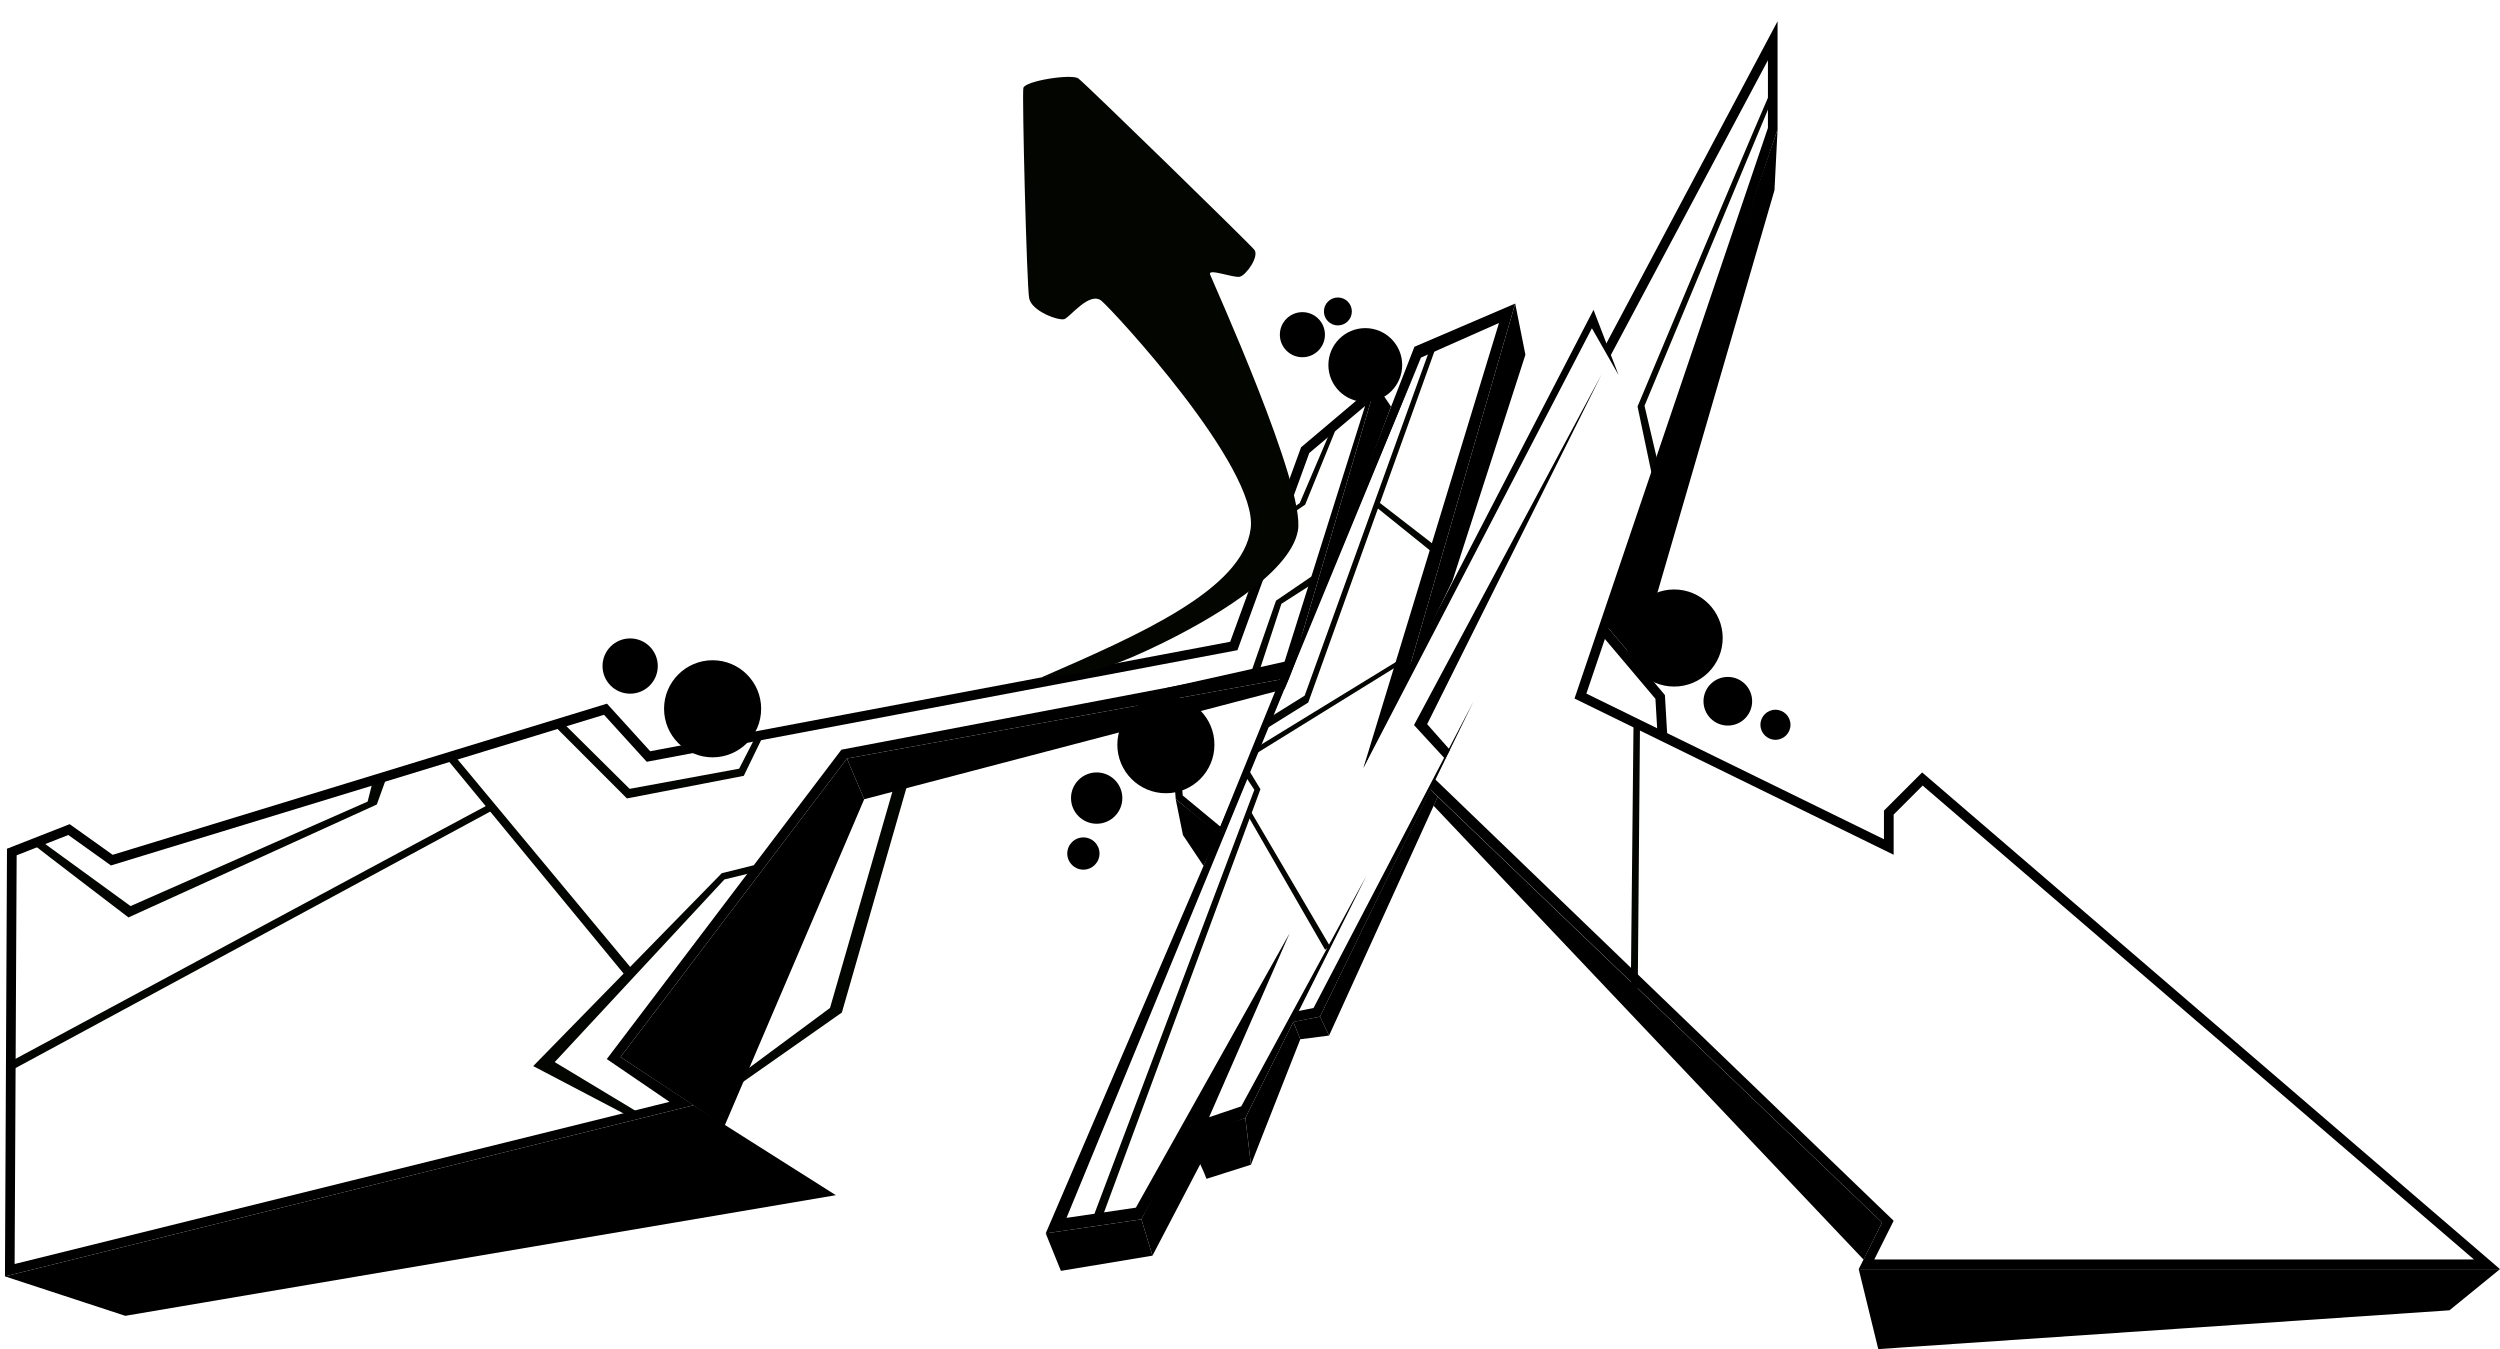 <?xml version="1.0" encoding="UTF-8" standalone="no"?>
<!-- Generator: Gravit.io -->

<svg
   style="isolation:isolate"
   viewBox="0 0 258.502 139.495"
   width="258.502pt"
   height="139.495pt"
   version="1.1"
   id="svg314"
   sodipodi:docname="logo-outline.svg"
   inkscape:version="1.1.1 (3bf5ae0d25, 2021-09-20)"
   xmlns:inkscape="http://www.inkscape.org/namespaces/inkscape"
   xmlns:sodipodi="http://sodipodi.sourceforge.net/DTD/sodipodi-0.dtd"
   xmlns="http://www.w3.org/2000/svg"
   xmlns:svg="http://www.w3.org/2000/svg">
  <sodipodi:namedview
     id="namedview316"
     pagecolor="#ffffff"
     bordercolor="#666666"
     borderopacity="1.0"
     inkscape:pageshadow="2"
     inkscape:pageopacity="0.0"
     inkscape:pagecheckerboard="0"
     inkscape:document-units="pt"
     showgrid="false"
     inkscape:zoom="2.8284271"
     inkscape:cx="151.49763"
     inkscape:cy="79.903066"
     inkscape:window-width="1920"
     inkscape:window-height="1011"
     inkscape:window-x="0"
     inkscape:window-y="0"
     inkscape:window-maximized="1"
     inkscape:current-layer="layer3" />
  <defs
     id="defs195">
    <inkscape:path-effect
       effect="bspline"
       id="path-effect13261"
       is_visible="true"
       lpeversion="1"
       weight="33.333"
       steps="2"
       helper_size="0"
       apply_no_weight="true"
       apply_with_weight="true"
       only_selected="false" />
    <inkscape:path-effect
       effect="bspline"
       id="path-effect12520"
       is_visible="true"
       lpeversion="1"
       weight="33.333"
       steps="2"
       helper_size="0"
       apply_no_weight="true"
       apply_with_weight="true"
       only_selected="false" />
    <inkscape:path-effect
       effect="bspline"
       id="path-effect10419"
       is_visible="true"
       lpeversion="1"
       weight="33.333"
       steps="2"
       helper_size="0"
       apply_no_weight="true"
       apply_with_weight="true"
       only_selected="false" />
    <inkscape:path-effect
       effect="bspline"
       id="path-effect6828"
       is_visible="true"
       lpeversion="1"
       weight="33.333"
       steps="2"
       helper_size="0"
       apply_no_weight="true"
       apply_with_weight="true"
       only_selected="false" />
    <inkscape:path-effect
       effect="bspline"
       id="path-effect40323"
       is_visible="true"
       lpeversion="1"
       weight="33.333"
       steps="2"
       helper_size="0"
       apply_no_weight="true"
       apply_with_weight="true"
       only_selected="false" />
    <inkscape:path-effect
       effect="bspline"
       id="path-effect35649"
       is_visible="true"
       lpeversion="1"
       weight="33.333"
       steps="2"
       helper_size="0"
       apply_no_weight="true"
       apply_with_weight="true"
       only_selected="false" />
    <inkscape:path-effect
       effect="bspline"
       id="path-effect35149"
       is_visible="true"
       lpeversion="1"
       weight="33.333"
       steps="2"
       helper_size="0"
       apply_no_weight="true"
       apply_with_weight="true"
       only_selected="false" />
    <inkscape:path-effect
       effect="bspline"
       id="path-effect34245"
       is_visible="true"
       lpeversion="1"
       weight="33.333"
       steps="2"
       helper_size="0"
       apply_no_weight="true"
       apply_with_weight="true"
       only_selected="false" />
    <inkscape:path-effect
       effect="bspline"
       id="path-effect33330"
       is_visible="true"
       lpeversion="1"
       weight="33.333"
       steps="2"
       helper_size="0"
       apply_no_weight="true"
       apply_with_weight="true"
       only_selected="false" />
    <inkscape:path-effect
       effect="bspline"
       id="path-effect19266"
       is_visible="true"
       lpeversion="1"
       weight="33.333"
       steps="2"
       helper_size="0"
       apply_no_weight="true"
       apply_with_weight="true"
       only_selected="false" />
    <inkscape:path-effect
       effect="bspline"
       id="path-effect18324"
       is_visible="true"
       lpeversion="1"
       weight="33.333"
       steps="2"
       helper_size="0"
       apply_no_weight="true"
       apply_with_weight="true"
       only_selected="false" />
    <clipPath
       id="_clipPath_VL4lQNFTekCiBlrKs3lIcRmLPUe8LF3L">
      <rect
         width="257.7"
         height="131.15"
         id="rect192"
         x="0"
         y="0" />
    </clipPath>
    <inkscape:path-effect
       effect="bspline"
       id="path-effect4429"
       is_visible="true"
       lpeversion="1"
       weight="33.333"
       steps="2"
       helper_size="0"
       apply_no_weight="true"
       apply_with_weight="true"
       only_selected="false" />
    <inkscape:path-effect
       effect="bspline"
       id="path-effect7657"
       is_visible="true"
       lpeversion="1"
       weight="33.333"
       steps="2"
       helper_size="0"
       apply_no_weight="true"
       apply_with_weight="true"
       only_selected="false" />
    <inkscape:path-effect
       effect="bspline"
       id="path-effect8815"
       is_visible="true"
       lpeversion="1"
       weight="33.333"
       steps="2"
       helper_size="0"
       apply_no_weight="true"
       apply_with_weight="true"
       only_selected="false" />
    <inkscape:path-effect
       effect="bspline"
       id="path-effect9825"
       is_visible="true"
       lpeversion="1"
       weight="33.333"
       steps="2"
       helper_size="0"
       apply_no_weight="true"
       apply_with_weight="true"
       only_selected="false" />
    <inkscape:path-effect
       effect="bspline"
       id="path-effect11666"
       is_visible="true"
       lpeversion="1"
       weight="33.333"
       steps="2"
       helper_size="0"
       apply_no_weight="true"
       apply_with_weight="true"
       only_selected="false" />
    <inkscape:path-effect
       effect="bspline"
       id="path-effect12428"
       is_visible="true"
       lpeversion="1"
       weight="33.333"
       steps="2"
       helper_size="0"
       apply_no_weight="true"
       apply_with_weight="true"
       only_selected="false" />
    <inkscape:path-effect
       effect="bspline"
       id="path-effect76069"
       is_visible="true"
       lpeversion="1"
       weight="33.333"
       steps="2"
       helper_size="0"
       apply_no_weight="true"
       apply_with_weight="true"
       only_selected="false" />
    <inkscape:path-effect
       effect="bspline"
       id="path-effect78272"
       is_visible="true"
       lpeversion="1"
       weight="33.333"
       steps="2"
       helper_size="0"
       apply_no_weight="true"
       apply_with_weight="true"
       only_selected="false" />
    <inkscape:path-effect
       effect="bspline"
       id="path-effect79308"
       is_visible="true"
       lpeversion="1"
       weight="33.333"
       steps="2"
       helper_size="0"
       apply_no_weight="true"
       apply_with_weight="true"
       only_selected="false" />
    <inkscape:path-effect
       effect="bspline"
       id="path-effect80195"
       is_visible="true"
       lpeversion="1"
       weight="33.333"
       steps="2"
       helper_size="0"
       apply_no_weight="true"
       apply_with_weight="true"
       only_selected="false" />
    <inkscape:path-effect
       effect="bspline"
       id="path-effect45593"
       is_visible="true"
       lpeversion="1"
       weight="33.333"
       steps="2"
       helper_size="0"
       apply_no_weight="true"
       apply_with_weight="true"
       only_selected="false" />
    <inkscape:path-effect
       effect="bspline"
       id="path-effect115652"
       is_visible="true"
       lpeversion="1"
       weight="33.333"
       steps="2"
       helper_size="0"
       apply_no_weight="true"
       apply_with_weight="true"
       only_selected="false" />
    <inkscape:path-effect
       effect="bspline"
       id="path-effect83510"
       is_visible="true"
       lpeversion="1"
       weight="33.333"
       steps="2"
       helper_size="0"
       apply_no_weight="true"
       apply_with_weight="true"
       only_selected="false" />
    <inkscape:path-effect
       effect="bspline"
       id="path-effect103405"
       is_visible="true"
       lpeversion="1"
       weight="33.333"
       steps="2"
       helper_size="0"
       apply_no_weight="true"
       apply_with_weight="true"
       only_selected="false" />
    <inkscape:path-effect
       effect="bspline"
       id="path-effect131958"
       is_visible="true"
       lpeversion="1"
       weight="33.333"
       steps="2"
       helper_size="0"
       apply_no_weight="true"
       apply_with_weight="true"
       only_selected="false" />
    <inkscape:path-effect
       effect="bspline"
       id="path-effect145838"
       is_visible="true"
       lpeversion="1"
       weight="33.333"
       steps="2"
       helper_size="0"
       apply_no_weight="true"
       apply_with_weight="true"
       only_selected="false" />
    <inkscape:path-effect
       effect="bspline"
       id="path-effect59601"
       is_visible="true"
       lpeversion="1"
       weight="33.333"
       steps="2"
       helper_size="0"
       apply_no_weight="true"
       apply_with_weight="true"
       only_selected="false" />
    <inkscape:path-effect
       effect="bspline"
       id="path-effect62275"
       is_visible="true"
       lpeversion="1"
       weight="33.333"
       steps="2"
       helper_size="0"
       apply_no_weight="true"
       apply_with_weight="true"
       only_selected="false" />
    <inkscape:path-effect
       effect="bspline"
       id="path-effect65579"
       is_visible="true"
       lpeversion="1"
       weight="33.333"
       steps="2"
       helper_size="0"
       apply_no_weight="true"
       apply_with_weight="true"
       only_selected="false" />
    <inkscape:path-effect
       effect="bspline"
       id="path-effect86727"
       is_visible="true"
       lpeversion="1"
       weight="33.333"
       steps="2"
       helper_size="0"
       apply_no_weight="true"
       apply_with_weight="true"
       only_selected="false" />
    <inkscape:path-effect
       effect="bspline"
       id="path-effect92612"
       is_visible="true"
       lpeversion="1"
       weight="33.333"
       steps="2"
       helper_size="0"
       apply_no_weight="true"
       apply_with_weight="true"
       only_selected="false" />
    <inkscape:path-effect
       effect="bspline"
       id="path-effect102265"
       is_visible="true"
       lpeversion="1"
       weight="33.333"
       steps="2"
       helper_size="0"
       apply_no_weight="true"
       apply_with_weight="true"
       only_selected="false" />
    <inkscape:path-effect
       effect="bspline"
       id="path-effect107565"
       is_visible="true"
       lpeversion="1"
       weight="33.333"
       steps="2"
       helper_size="0"
       apply_no_weight="true"
       apply_with_weight="true"
       only_selected="false" />
    <inkscape:path-effect
       effect="bspline"
       id="path-effect111324"
       is_visible="true"
       lpeversion="1"
       weight="33.333"
       steps="2"
       helper_size="0"
       apply_no_weight="true"
       apply_with_weight="true"
       only_selected="false" />
    <inkscape:path-effect
       effect="bspline"
       id="path-effect115192"
       is_visible="true"
       lpeversion="1"
       weight="33.333"
       steps="2"
       helper_size="0"
       apply_no_weight="true"
       apply_with_weight="true"
       only_selected="false" />
    <inkscape:path-effect
       effect="bspline"
       id="path-effect115810"
       is_visible="true"
       lpeversion="1"
       weight="33.333"
       steps="2"
       helper_size="0"
       apply_no_weight="true"
       apply_with_weight="true"
       only_selected="false" />
    <inkscape:path-effect
       effect="bspline"
       id="path-effect126792"
       is_visible="true"
       lpeversion="1"
       weight="33.333"
       steps="2"
       helper_size="0"
       apply_no_weight="true"
       apply_with_weight="true"
       only_selected="false" />
  </defs>
  <g
     inkscape:groupmode="layer"
     id="layer1"
     inkscape:label="background"
     style="display:none"
     transform="translate(0.802,0.349)"
     sodipodi:insensitive="true">
    <rect
       style="fill:#a0a0b1;fill-opacity:1;fill-rule:evenodd;stroke:none;stroke-width:0.775"
       id="rect421"
       width="258.503"
       height="140.241"
       x="-0.802"
       y="-0.349" />
  </g>
  <g
     inkscape:groupmode="layer"
     id="layer10"
     inkscape:label="background 1"
     sodipodi:insensitive="true"
     style="display:inline" />
  <g
     inkscape:groupmode="layer"
     id="layer2"
     inkscape:label="background 2"
     sodipodi:insensitive="true">
    <path
       style="font-variation-settings:normal;opacity:1;vector-effect:none;fill:#030500;fill-opacity:1;stroke:none;stroke-width:14.173;stroke-linecap:butt;stroke-linejoin:miter;stroke-miterlimit:4;stroke-dasharray:none;stroke-dashoffset:0;stroke-opacity:1;-inkscape-stroke:none;stop-color:#000000;stop-opacity:1"
       d="m 92.33,81.67 c 0,0 -6.094,21.125 -6.506,22.552 -0.621,0.462 -9.829,7.281 -9.829,7.281 l -0.375,1.216 c 0,0 10.289,-7.22 11.43,-8.022 0.675,-2.345 6.751,-23.493 6.751,-23.493 z"
       id="path19184"
       sodipodi:nodetypes="ccccccc" />
    <path
       style="font-variation-settings:normal;opacity:1;vector-effect:none;fill:#030500;fill-opacity:1;stroke:none;stroke-width:14.173;stroke-linecap:butt;stroke-linejoin:miter;stroke-miterlimit:4;stroke-dasharray:none;stroke-dashoffset:0;stroke-opacity:1;-inkscape-stroke:none;stop-color:#000000;stop-opacity:1"
       d="m 77.941,89.465 -3.316,0.829 -19.492,19.94 9.835,5.155 0.975,-0.393 -8.585,-5.175 17.548,-18.885 2.93,-0.714 z"
       id="path19976"
       sodipodi:nodetypes="ccccccccc" />
    <path
       style="font-variation-settings:normal;opacity:1;vector-effect:none;fill:#030500;fill-opacity:1;stroke:none;stroke-width:14.173;stroke-linecap:butt;stroke-linejoin:miter;stroke-miterlimit:4;stroke-dasharray:none;stroke-dashoffset:0;stroke-opacity:1;-inkscape-stroke:none;stop-color:#000000;stop-opacity:1"
       d="m 3.626,87.457 c 0.443,0.374 9.658,7.406 9.658,7.406 L 38.963,83.186 39.936,80.489 38.54,80.81 38.012,82.885 13.499,93.689 4.458,87.113 Z"
       id="path20228"
       sodipodi:nodetypes="ccccccccc" />
    <path
       style="font-variation-settings:normal;opacity:1;vector-effect:none;fill:#030500;fill-opacity:1;stroke:none;stroke-width:14.173;stroke-linecap:butt;stroke-linejoin:miter;stroke-miterlimit:4;stroke-dasharray:none;stroke-dashoffset:0;stroke-opacity:1;-inkscape-stroke:none;stop-color:#000000;stop-opacity:1"
       d="m 131.05,74.332 3.853,-2.403 13.072,-36.187 0.602,-0.124 -13.303,37.024 -4.28,2.665 z"
       id="path21536"
       sodipodi:nodetypes="ccccccc" />
    <path
       style="font-variation-settings:normal;opacity:1;vector-effect:none;fill:#030500;fill-opacity:1;stroke:none;stroke-width:14.173;stroke-linecap:butt;stroke-linejoin:miter;stroke-miterlimit:4;stroke-dasharray:none;stroke-dashoffset:0;stroke-opacity:1;-inkscape-stroke:none;stop-color:#000000;stop-opacity:1"
       d="m 129.418,69.371 2.523,-7.26 4.011,-2.736 -0.208,0.979 -3.246,2.081 -2.254,6.861 z"
       id="path21940"
       sodipodi:nodetypes="ccccccc" />
    <path
       style="font-variation-settings:normal;opacity:1;vector-effect:none;fill:#030500;fill-opacity:1;stroke:none;stroke-width:14.173;stroke-linecap:butt;stroke-linejoin:miter;stroke-miterlimit:4;stroke-dasharray:none;stroke-dashoffset:0;stroke-opacity:1;-inkscape-stroke:none;stop-color:#000000;stop-opacity:1"
       d="M 183.425,8.748 C 183.08,9.204 169.323,42.03 169.323,42.03 l 1.53,7.292 0.696,-0.95 -1.504,-6.411 13.237,-31.766 z"
       id="path22557"
       sodipodi:nodetypes="ccccccc" />
    <path
       style="font-variation-settings:normal;opacity:1;vector-effect:none;fill:#030500;fill-opacity:1;stroke:none;stroke-width:14.173;stroke-linecap:butt;stroke-linejoin:miter;stroke-miterlimit:4;stroke-dasharray:none;stroke-dashoffset:0;stroke-opacity:1;-inkscape-stroke:none;stop-color:#000000;stop-opacity:1"
       d="m 129.172,79.698 1.159,1.905 -16.27,44.02 -0.953,0.036 16.592,-43.992 -0.861,-1.305 z"
       id="path22997"
       sodipodi:nodetypes="ccccccc" />
    <path
       style="font-variation-settings:normal;opacity:1;vector-effect:none;fill:#030500;fill-opacity:1;stroke:none;stroke-width:14.173;stroke-linecap:butt;stroke-linejoin:miter;stroke-miterlimit:4;stroke-dasharray:none;stroke-dashoffset:0;stroke-opacity:1;-inkscape-stroke:none;stop-color:#000000;stop-opacity:1"
       d="m 137.501,44.741 -3.103,7.27 -1.693,1.195 -0.142,0.612 2.394,-1.64 3.176,-7.811 z"
       id="path25313" />
    <path
       style="font-variation-settings:normal;opacity:1;vector-effect:none;fill:#030500;fill-opacity:1;stroke:none;stroke-width:14.173;stroke-linecap:butt;stroke-linejoin:miter;stroke-miterlimit:4;stroke-dasharray:none;stroke-dashoffset:0;stroke-opacity:1;-inkscape-stroke:none;stop-color:#000000;stop-opacity:1"
       d="m 58.361,74.884 6.742,6.683 11.325,-2.085 1.487,-2.894 0.875,-0.246 -1.882,3.879 -12.083,2.338 -7.22,-7.226 z"
       id="path25492"
       sodipodi:nodetypes="ccccccccc" />
    <path
       style="font-variation-settings:normal;opacity:1;vector-effect:none;fill:#030500;fill-opacity:1;stroke:none;stroke-width:14.173;stroke-linecap:butt;stroke-linejoin:miter;stroke-miterlimit:4;stroke-dasharray:none;stroke-dashoffset:0;stroke-opacity:1;-inkscape-stroke:none;stop-color:#000000;stop-opacity:1"
       d="m 46.296,78.587 18.205,22.102 0.696,-0.666 -18.205,-21.89 z"
       id="path26785" />
    <path
       style="font-variation-settings:normal;opacity:1;vector-effect:none;fill:#030500;fill-opacity:1;stroke:none;stroke-width:14.173;stroke-linecap:butt;stroke-linejoin:miter;stroke-miterlimit:4;stroke-dasharray:none;stroke-dashoffset:0;stroke-opacity:1;-inkscape-stroke:none;stop-color:#000000;stop-opacity:1"
       d="M 50.748,83.069 C 49.682,83.615 1.339,109.626 1.339,109.626 L 1.144,110.688 50.969,83.766 Z"
       id="path26900" />
    <path
       style="font-variation-settings:normal;opacity:1;vector-effect:none;fill:#030500;fill-opacity:1;stroke:none;stroke-width:14.173;stroke-linecap:butt;stroke-linejoin:miter;stroke-miterlimit:4;stroke-dasharray:none;stroke-dashoffset:0;stroke-opacity:1;-inkscape-stroke:none;stop-color:#000000;stop-opacity:1"
       d="m 130.02,77.225 14.884,-9.122 -0.41,0.774 -14.565,9.016 z"
       id="path27015" />
    <path
       style="font-variation-settings:normal;opacity:1;vector-effect:none;fill:#030500;fill-opacity:1;stroke:none;stroke-width:14.173;stroke-linecap:butt;stroke-linejoin:miter;stroke-miterlimit:4;stroke-dasharray:none;stroke-dashoffset:0;stroke-opacity:1;-inkscape-stroke:none;stop-color:#000000;stop-opacity:1"
       d="m 142.296,52.433 5.834,4.697 0.176,-0.776 -5.859,-4.531 z"
       id="path27584" />
    <path
       style="font-variation-settings:normal;opacity:1;vector-effect:none;fill:#030500;fill-opacity:1;stroke:none;stroke-width:14.173;stroke-linecap:butt;stroke-linejoin:miter;stroke-miterlimit:4;stroke-dasharray:none;stroke-dashoffset:0;stroke-opacity:1;-inkscape-stroke:none;stop-color:#000000;stop-opacity:1"
       d="m 129.188,83.652 8.34,14.205 -0.515,0.349 -8.113,-14.092 z"
       id="path27699" />
    <path
       style="font-variation-settings:normal;opacity:1;vector-effect:none;fill:#030500;fill-opacity:1;stroke:none;stroke-width:14.173;stroke-linecap:butt;stroke-linejoin:miter;stroke-miterlimit:4;stroke-dasharray:none;stroke-dashoffset:0;stroke-opacity:1;-inkscape-stroke:none;stop-color:#000000;stop-opacity:1"
       d="m 168.908,74.734 -0.279,27.212 0.717,0.322 0.23,-27.266 z"
       id="path27814" />
  </g>
  <g
     clip-path="url(#_clipPath_VL4lQNFTekCiBlrKs3lIcRmLPUe8LF3L)"
     id="g312"
     transform="translate(0.802,0.349)">
    <clipPath
       id="_clipPath_2R05YMjZbD0UgsZZwA9G1NSyA91KCKEh">
      <rect
         x="0"
         y="0"
         width="257.7"
         height="131.15"
         fill="#ffffff"
         id="rect199" />
    </clipPath>
    <g
       clip-path="url(#_clipPath_2R05YMjZbD0UgsZZwA9G1NSyA91KCKEh)"
       id="g294">
      <g
         id="g292">
        <g
           id="g274">
          <g
             id="g272">
            <g
               id="g206" />
            <g
               id="g214" />
            <g
               id="g228" />
            <g
               id="g234" />
            <g
               id="g240" />
            <g
               id="g246" />
            <g
               id="g252" />
            <g
               id="g258" />
            <g
               id="g264" />
            <g
               id="g270" />
          </g>
        </g>
      </g>
    </g>
  </g>
  <g
     inkscape:groupmode="layer"
     id="block9"
     inkscape:label="M-left"
     style="display:inline"
     transform="translate(0.802,0.349)"
     ref="M_left"
     sodipodi:insensitive="true">
    <path
       d="m 132.601,68.324 -0.085,1.42 L 86.77,78.08 63.36,108.95 70.928,113.932 -0.29,131.63 -0.08,87.41 6.4,84.87 l 4.45,3.17 51.11,-15.63 4.47,4.92 59.97,-11.32 7.33,-20.11 7.73,-6.53 -8.943,30.374 -1.048,0.082 L 140.35,41.63 134.58,46.49 127.15,66.88 66.07,78.42 61.65,73.56 10.67,89.14 6.26,85.99 0.92,88.09 0.71,130.35 68.424,113.583 61.94,109.16 86.2,77.17 Z"
       fill="#ffffff"
       id="path308"
       style="isolation:isolate;fill:#000000;fill-opacity:1"
       sodipodi:nodetypes="ccccccccccccccccccccccccccccc" />
    <path
       style="display:inline;isolation:isolate;fill:#000000;fill-opacity:1;stroke:none;stroke-width:0.75px;stroke-linecap:butt;stroke-linejoin:miter;stroke-opacity:1"
       d="m -0.29,131.63 12.442,4.078 73.472,-12.474 -14.696,-9.302 z"
       id="path24700"
       sodipodi:nodetypes="ccccc" />
    <path
       style="display:inline;isolation:isolate;fill:#000000;fill-opacity:1;stroke:none;stroke-width:0.75px;stroke-linecap:butt;stroke-linejoin:miter;stroke-opacity:0.971"
       d="M 74.117,116.071 88.557,82.293 86.77,78.08 63.36,108.95 Z"
       id="path25252"
       sodipodi:nodetypes="ccccc" />
    <path
       style="display:inline;isolation:isolate;fill:#000000;fill-opacity:1;stroke:none;stroke-width:0.75px;stroke-linecap:butt;stroke-linejoin:miter;stroke-opacity:1"
       d="m 88.557,82.293 43.461,-11.391 0.499,-1.157 -45.747,8.336 z"
       id="path25254"
       sodipodi:nodetypes="ccccc" />
    <path
       style="display:inline;isolation:isolate;fill:#000000;fill-opacity:1;stroke:none;stroke-width:0.75px;stroke-linecap:butt;stroke-linejoin:miter;stroke-opacity:1"
       d="m 142.262,39.719 1.569,2.32 -10.512,28.054 v 0 z"
       id="path102660"
       sodipodi:nodetypes="ccccc"
       transform="translate(-0.802,-0.349)" />
  </g>
  <g
     inkscape:groupmode="layer"
     id="block10"
     inkscape:label="M-right"
     style="display:inline"
     transform="translate(0.802,0.349)"
     ref="M_right"
     sodipodi:insensitive="true">
    <path
       d="m 147.516,80.156 47.487,45.724 -2,4 h 62 l -57,-49 -3,3 v 4.154 l -33,-16.154 20,-59 v -7 L 165.688,36.5 165.25,35.25 183,1.85 V 13.04 L 163.23,71.37 194,86.43 v -2.96 l 3.95,-3.95 20.873,17.942 38.877,33.418 h -66.31 l 2.41,-4.82 -46.706,-44.779 z"
       fill="#ffffff"
       id="path208"
       style="isolation:isolate;fill:#000000;fill-opacity:1" />
    <path
       d="m 149.122,77.19 -2.356,-2.659 18.047,-36.187 -19.407,36.281 3.212,3.488 z"
       fill="#ffffff"
       id="path210"
       style="isolation:isolate;fill:#000000;fill-opacity:1" />
    <path
       d="m 133.43,104.198 1.589,-0.318 16.54,-31.698 -15.873,32.588 -2.878,0.575 z"
       fill="#ffffff"
       id="path278"
       style="isolation:isolate;fill:#000000;fill-opacity:1" />
    <path
       d="M 128.37,79.349 145.452,35.507 155.871,31.039 144.773,69.258 140.177,79.053 154.195,33.047 l -8.07,3.578 z"
       fill="#ffffff"
       id="path298"
       style="isolation:isolate;fill:#000000;fill-opacity:1"
       sodipodi:nodetypes="cccccccc" />
    <path
       d="m 164.78,65.29 -0.32,-0.38 0.76,-0.65 0.33,0.39 5.8,6.87 0.22,3.76 0.03,0.49 -1,0.06 -0.03,-0.5 -0.2,-3.42 z"
       fill="#ffffff"
       id="path306"
       style="isolation:isolate;fill:#000000;fill-opacity:1" />
    <path
       d="m 142,74.125 21.969,-42.437 2.594,6.75 -2.761,-4.846 -23.625,45.461 z"
       fill="#ffffff"
       id="path276"
       style="isolation:isolate;fill:#000000;fill-opacity:1"
       sodipodi:nodetypes="cccccc" />
    <path
       style="display:inline;isolation:isolate;fill:#000000;fill-opacity:1;stroke:none;stroke-width:0.75px;stroke-linecap:butt;stroke-linejoin:miter;stroke-opacity:1"
       d="m 183.802,13.389 -0.32,6.28 -14.197,48.81 -3.263,-3.871 z"
       id="path94622"
       transform="translate(-0.802,-0.349)"
       sodipodi:nodetypes="ccccc" />
    <path
       style="display:inline;isolation:isolate;fill:#000000;fill-opacity:1;stroke:none;stroke-width:0.75px;stroke-linecap:butt;stroke-linejoin:miter;stroke-opacity:1"
       d="m 258.502,131.229 -5.226,4.258 -59.062,4.008 -2.022,-8.266 z"
       id="path68566"
       sodipodi:nodetypes="ccccc"
       transform="translate(-0.802,-0.349)" />
    <path
       style="display:inline;isolation:isolate;fill:#000000;fill-opacity:1;stroke:none;stroke-width:0.75px;stroke-linecap:butt;stroke-linejoin:miter;stroke-opacity:1"
       d="m 148.661,82.385 45.94,44.024 -1.906,3.837 -44.465,-46.934 z"
       id="path72600"
       sodipodi:nodetypes="ccccc"
       transform="translate(-0.802,-0.349)" />
    <path
       style="display:inline;isolation:isolate;fill:#000000;fill-opacity:1;stroke:none;stroke-width:0.75px;stroke-linecap:butt;stroke-linejoin:miter;stroke-opacity:1"
       d="m 156.673,31.388 -11.098,38.219 4.61,-9.545 7.544,-23.381 z"
       id="path68384"
       sodipodi:nodetypes="ccccc"
       transform="translate(-0.802,-0.349)" />
    <path
       style="display:inline;isolation:isolate;fill:#000000;fill-opacity:1;stroke:none;stroke-width:0.75px;stroke-linecap:butt;stroke-linejoin:miter;stroke-opacity:1"
       d="m 108.128,127.531 1.57,3.877 9.47,-1.573 -1.147,-3.755 z"
       id="path46914"
       sodipodi:nodetypes="ccccc"
       transform="translate(-0.802,-0.349)" />
    <path
       style="display:inline;isolation:isolate;fill:#000000;fill-opacity:1;stroke:none;stroke-width:0.75px;stroke-linecap:butt;stroke-linejoin:miter;stroke-opacity:1"
       d="m 123.202,117.459 c -0.72,-0.093 1.033,2.955 1.55,4.433 l 4.597,-1.46 -0.578,-4.84 z"
       id="path54417"
       sodipodi:nodetypes="ccccc"
       transform="translate(-0.802,-0.349)" />
    <path
       style="display:inline;isolation:isolate;fill:#000000;fill-opacity:1;stroke:none;stroke-width:0.75px;stroke-linecap:butt;stroke-linejoin:miter;stroke-opacity:1"
       d="m 128.771,115.591 4.959,-9.923 0.722,1.793 -5.104,12.97 z"
       id="path58189"
       sodipodi:nodetypes="ccccc"
       transform="translate(-0.802,-0.349)" />
    <path
       style="display:inline;isolation:isolate;fill:#000000;fill-opacity:1;stroke:none;stroke-width:0.75px;stroke-linecap:butt;stroke-linejoin:miter;stroke-opacity:1"
       d="m 133.73,105.668 0.722,1.793 2.975,-0.384 -0.94,-1.958 z"
       id="path62263"
       sodipodi:nodetypes="ccccc"
       transform="translate(-0.802,-0.349)" />
    <path
       style="display:inline;isolation:isolate;fill:#000000;fill-opacity:1;stroke:none;stroke-width:0.75px;stroke-linecap:butt;stroke-linejoin:miter;stroke-opacity:1"
       d="m 136.488,105.119 11.408,-23.489 0.766,0.755 -11.234,24.692 z"
       id="path65322"
       sodipodi:nodetypes="ccccc"
       transform="translate(-0.802,-0.349)" />
    <path
       style="display:inline;isolation:isolate;fill:#000000;fill-opacity:1;stroke:none;stroke-width:0.75px;stroke-linecap:butt;stroke-linejoin:miter;stroke-opacity:1"
       d="m 119.168,129.834 4.977,-9.525 -0.943,-2.851 -0.092,0.01 9.339,-19.182 -14.428,27.793 z"
       id="path51124"
       sodipodi:nodetypes="ccccccc"
       transform="translate(-0.802,-0.349)" />
    <path
       d="m 140.484,90.211 -12.515,25.031 -6.113,2.421 10.68,-21.494 v 0 L 124.219,115.172 l 3.328,-1.125 z"
       fill="#ffffff"
       id="path296"
       style="isolation:isolate;fill:#000000;fill-opacity:1"
       sodipodi:nodetypes="cccccccc" />
    <path
       d="m 132.536,96.169 v 0 L 126.469,109.012 117.219,125.731 107.326,127.182 132.601,68.324 146.125,36.625 l -36.648,88.953 7.171,-1.055 z"
       fill="#ffffff"
       id="path300"
       style="isolation:isolate;fill:#000000;fill-opacity:1"
       sodipodi:nodetypes="cccccccccc" />
    <path
       style="color:#000000;fill:#000000;fill-opacity:1;-inkscape-stroke:none"
       d="m 133.219,67.803 -0.699,0.156 -12.668,2.826 0.918,11.494 3.994,3.307 0.854,0.663 z m -1.234,1.043 -6.611,16.273 -0.131,-0.109 -3.75,-3.105 L 120.652,71.375 Z"
       id="path23708"
       sodipodi:nodetypes="ccccccccccccc" />
    <path
       style="fill:#000000;fill-opacity:1;stroke:none;stroke-width:0.75px;stroke-linecap:butt;stroke-linejoin:miter;stroke-opacity:1"
       d="m 120.764,82.282 0.752,3.714 2.128,3.187 1.58,-3.316 z"
       id="path33282"
       sodipodi:nodetypes="ccccc" />
  </g>
  <g
     inkscape:groupmode="layer"
     id="layer3"
     inkscape:label="M-right 1"
     sodipodi:insensitive="true"
     style="display:inline">
    <circle
       style="fill:#000000;fill-opacity:1;stroke:none;stroke-width:19.676;stroke-linecap:round;stroke-linejoin:round;stroke-miterlimit:300;paint-order:fill markers stroke"
       id="path28223"
       cx="141.172"
       cy="37.744"
       r="3.816" />
    <circle
       style="isolation:isolate;fill:#000000;fill-opacity:1;stroke:none;stroke-width:25.883;stroke-linecap:round;stroke-linejoin:round;stroke-miterlimit:300;paint-order:fill markers stroke"
       id="path28223-7"
       cx="73.684"
       cy="73.289"
       r="5.02" />
    <circle
       style="isolation:isolate;fill:#000000;fill-opacity:1;stroke:none;stroke-width:25.883;stroke-linecap:round;stroke-linejoin:round;stroke-miterlimit:300;paint-order:fill markers stroke"
       id="path28223-7-3"
       cx="120.554"
       cy="77.002"
       r="5.02" />
    <circle
       style="isolation:isolate;fill:#000000;fill-opacity:1;stroke:none;stroke-width:25.883;stroke-linecap:round;stroke-linejoin:round;stroke-miterlimit:300;paint-order:fill markers stroke"
       id="path28223-7-3-2"
       cx="173.108"
       cy="65.971"
       r="5.02" />
    <circle
       style="isolation:isolate;fill:#000000;fill-opacity:1;stroke:none;stroke-width:12.968;stroke-linecap:round;stroke-linejoin:round;stroke-miterlimit:300;paint-order:fill markers stroke"
       id="path28223-7-3-2-9"
       cx="178.658"
       cy="72.51"
       r="2.515" />
    <circle
       style="isolation:isolate;fill:#000000;fill-opacity:1;stroke:none;stroke-width:8.01;stroke-linecap:round;stroke-linejoin:round;stroke-miterlimit:300;paint-order:fill markers stroke"
       id="path28223-7-3-2-9-1"
       cx="183.584"
       cy="74.942"
       r="1.554" />
    <circle
       style="isolation:isolate;fill:#000000;fill-opacity:1;stroke:none;stroke-width:13.676;stroke-linecap:round;stroke-linejoin:round;stroke-miterlimit:300;paint-order:fill markers stroke"
       id="path28223-7-3-5"
       cx="113.397"
       cy="82.523"
       r="2.653" />
    <circle
       style="isolation:isolate;fill:#000000;fill-opacity:1;stroke:none;stroke-width:8.597;stroke-linecap:round;stroke-linejoin:round;stroke-miterlimit:300;paint-order:fill markers stroke"
       id="path28223-7-3-5-6"
       cx="112.023"
       cy="88.256"
       r="1.667" />
    <circle
       style="isolation:isolate;fill:#000000;fill-opacity:1;stroke:none;stroke-width:14.728;stroke-linecap:round;stroke-linejoin:round;stroke-miterlimit:300;paint-order:fill markers stroke"
       id="path28223-7-5"
       cx="65.158"
       cy="68.87"
       r="2.857" />
    <circle
       style="isolation:isolate;fill:#000000;fill-opacity:1;stroke:none;stroke-width:12.02;stroke-linecap:round;stroke-linejoin:round;stroke-miterlimit:300;paint-order:fill markers stroke"
       id="path28223-3"
       cx="134.669"
       cy="34.607"
       r="2.331" />
    <circle
       style="isolation:isolate;fill:#000000;fill-opacity:1;stroke:none;stroke-width:7.446;stroke-linecap:round;stroke-linejoin:round;stroke-miterlimit:300;paint-order:fill markers stroke"
       id="path28223-3-6"
       cx="138.338"
       cy="32.204"
       r="1.444" />
  </g>
  <g
     inkscape:groupmode="layer"
     id="layer6"
     inkscape:label="arrow"
     sodipodi:insensitive="true">
    <path
       style="font-variation-settings:normal;opacity:1;vector-effect:none;fill:#030500;fill-opacity:1;stroke:none;stroke-width:14.173;stroke-linecap:butt;stroke-linejoin:miter;stroke-miterlimit:4;stroke-dasharray:none;stroke-dashoffset:0;stroke-opacity:1;-inkscape-stroke:none;stop-color:#000000;stop-opacity:1"
       d="m 111.755,69.604 c 1.839,-0.373 3.53,-0.716 8.259,-3.017 4.73,-2.301 13.358,-7.149 14.19,-11.709 0.832,-4.56 -8.859,-25.861 -9.084,-26.512 -0.225,-0.651 2.436,0.398 3.081,0.247 0.645,-0.151 2.041,-2.109 1.495,-2.79 -0.546,-0.681 -17.497,-17.208 -18.193,-17.712 -0.696,-0.504 -5.541,0.255 -5.687,0.986 -0.146,0.731 0.351,20.371 0.597,21.729 0.246,1.358 3.063,2.366 3.644,2.168 0.582,-0.198 2.616,-2.915 3.843,-1.883 1.228,1.032 16.24,17.239 15.42,23.551 -0.82,6.312 -11.53,10.977 -21.635,15.378 0,0 4.069,-0.436 4.069,-0.436 z"
       id="path6826"
       inkscape:path-effect="#path-effect6828"
       inkscape:original-d="m 111.75512,69.604248 c 0,0 3.52974,-0.715085 5.51761,-1.119213 7.47179,-4.197409 16.10051,-9.046093 20.72913,-11.648195 -2.96495,-6.51808 -12.65572,-27.819111 -13.27965,-29.189656 0.17314,0.06871 2.83383,1.117679 3.67353,1.448275 0.45172,-0.632141 1.84725,-2.590621 1.97114,-2.766294 -1.21661,-1.186124 -18.16804,-17.7130995 -19.25171,-18.7696556 -0.30754,0.049046 -5.15267,0.8080872 -5.48053,0.858582 0.0364,1.4100816 0.5332,21.0500856 0.5973,23.6129146 0.42711,0.153422 3.24372,1.161981 3.92724,1.40625 0.48116,-0.640983 2.5149,-3.357672 2.75723,-3.683131 2.21231,2.388391 17.22427,18.59558 25.08545,27.082715 -9.50049,4.138711 -30.31607,13.203199 -30.31607,13.203199 z"
       sodipodi:nodetypes="ccccccccccsccc" />
  </g>
</svg>
